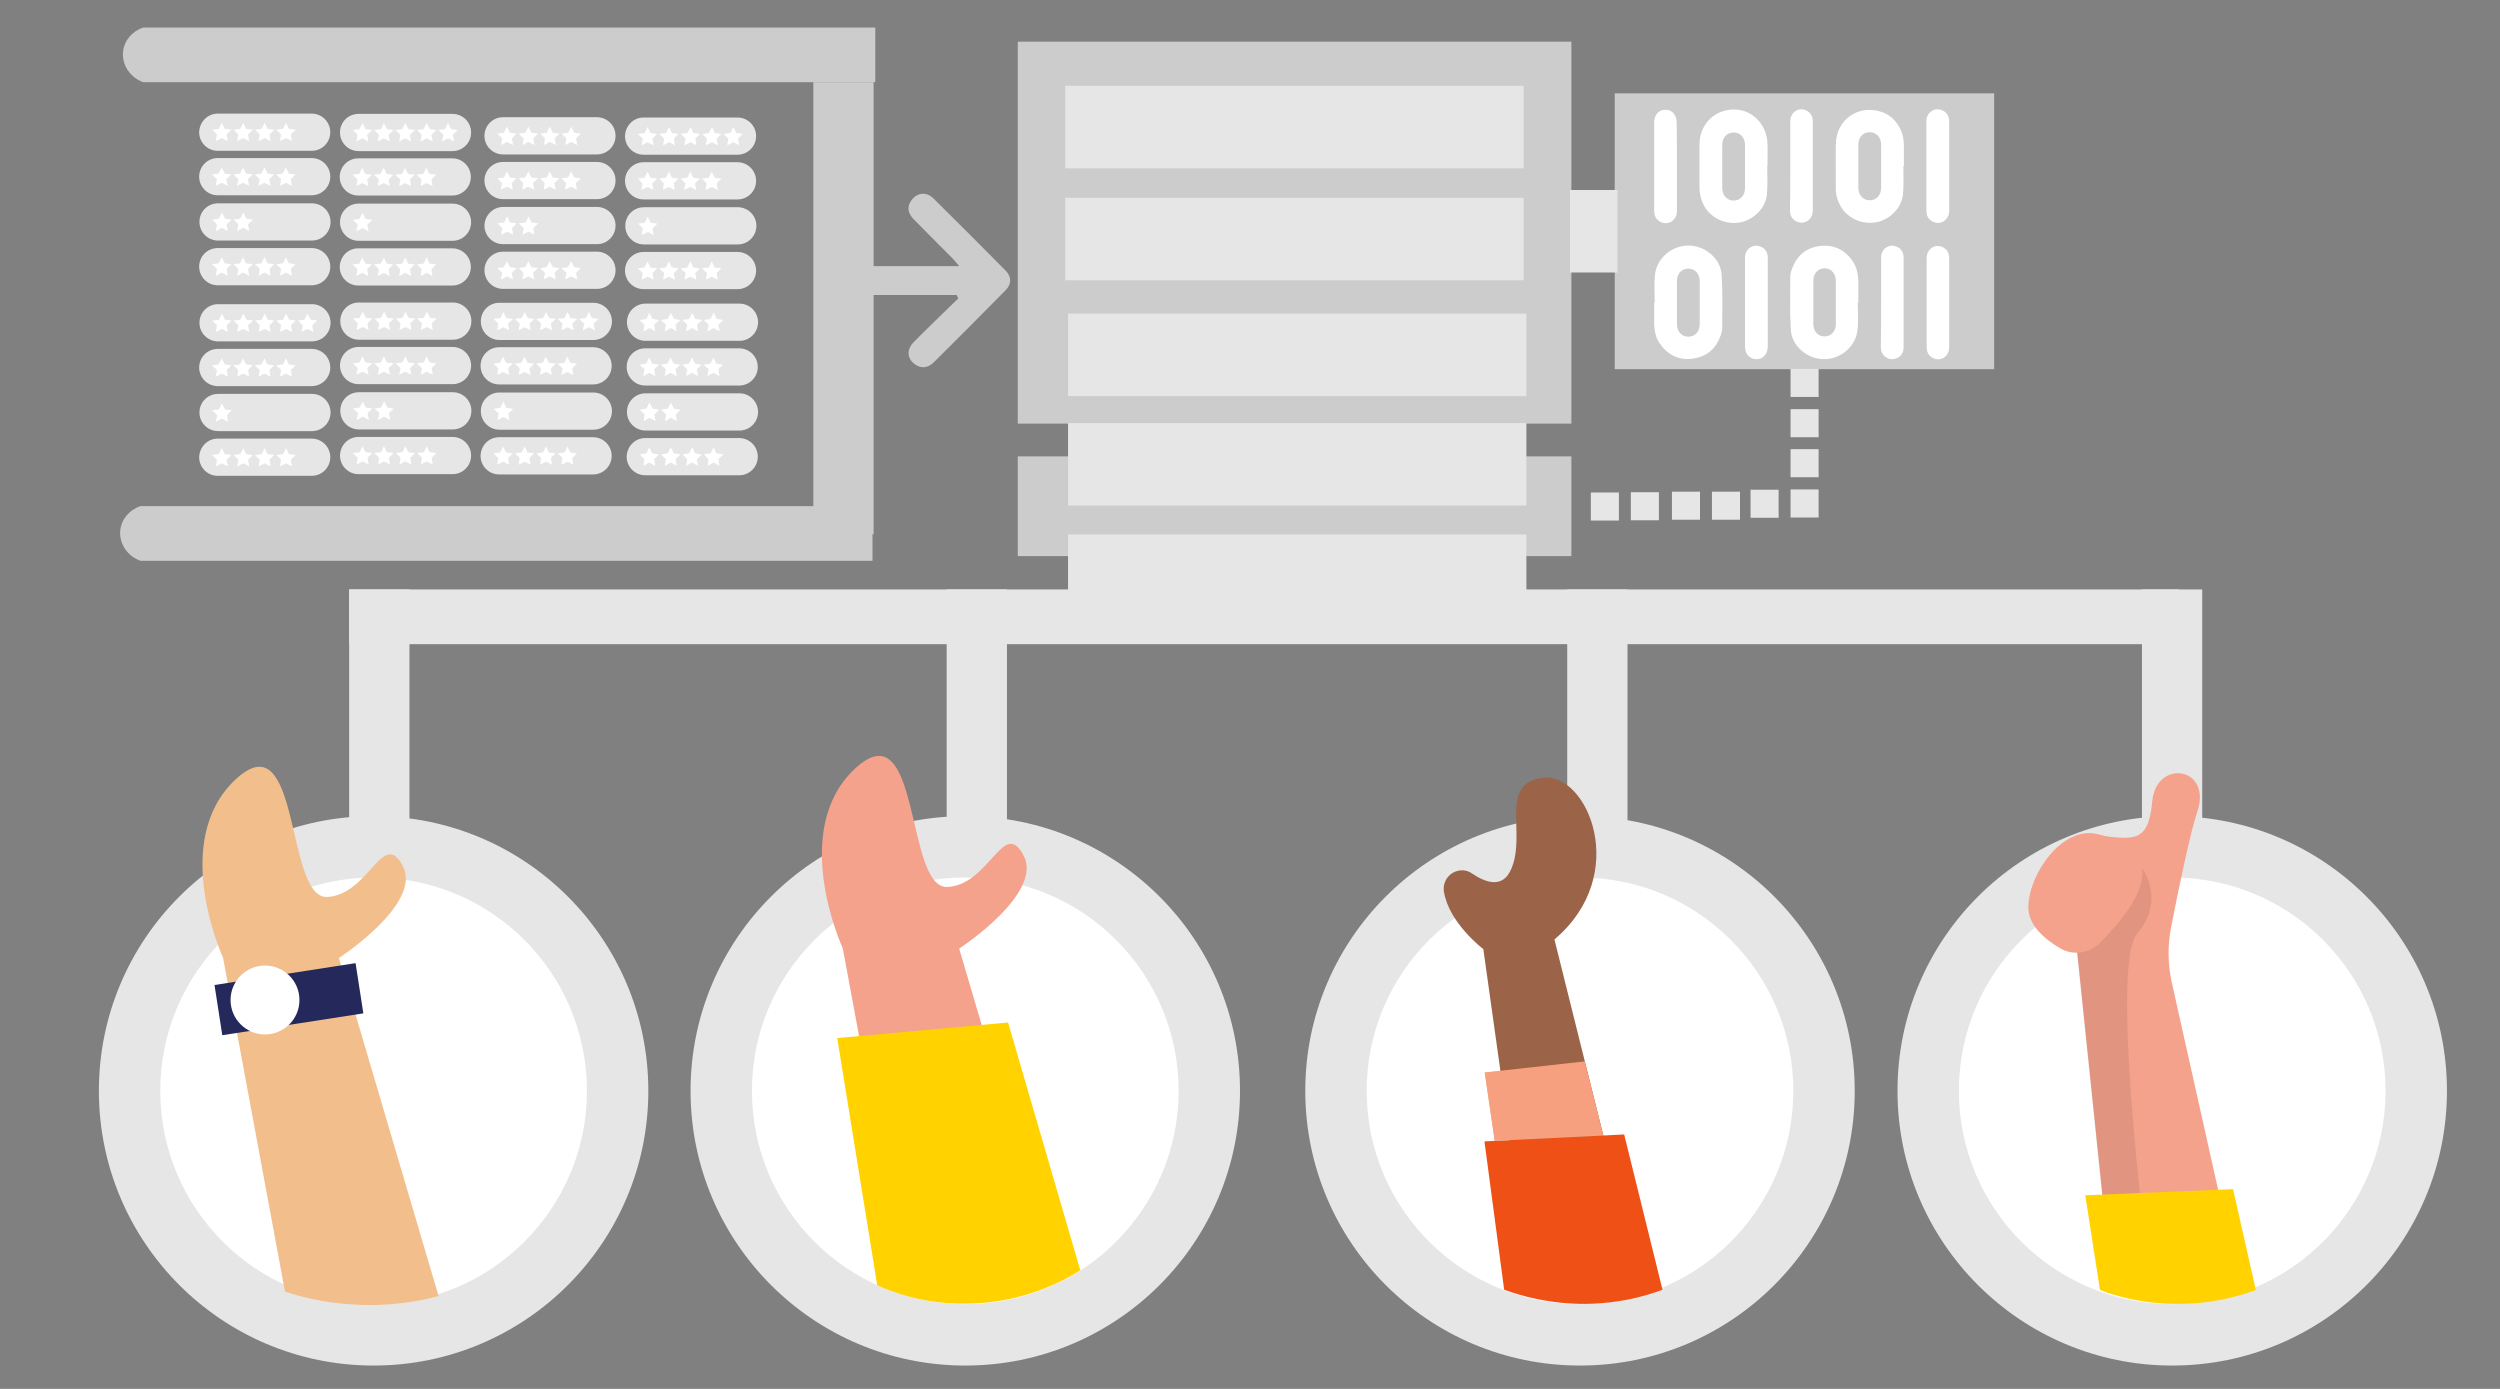 <?xml version="1.0" encoding="utf-8"?>
<!-- Generator: Adobe Illustrator 24.0.2, SVG Export Plug-In . SVG Version: 6.00 Build 0)  -->
<svg version="1.1" id="e7d24159-a105-4c62-98a5-787fb4a09ca9"
	 xmlns="http://www.w3.org/2000/svg" xmlns:xlink="http://www.w3.org/1999/xlink" x="0px" y="0px" viewBox="0 0 900 500"
	 style="enable-background:new 0 0 900 500;" xml:space="preserve">
<rect x="0" y="0" width="900" height="500" fill="#808080" stroke="none"/>
<style type="text/css">
	.st0{fill:#E6E6E6;}
	.st1{fill:#FFFFFF;}
	.st2{fill:#F2BF8C;}
	.st3{fill:#24285B;}
	.st4{fill:#F4A28C;}
	.st5{fill:#FFD200;}
	.st6{fill:#9B6448;}
	.st7{fill:#EF5015;}
	.st8{opacity:0.46;fill:#FFFFFF;enable-background:new    ;}
	.st9{opacity:8.000000e-02;enable-background:new    ;}
	.st10{fill:#CCCCCC;}
</style>
<title>personal_info</title>
<rect x="342.2" y="913" class="st0" width="841.4" height="34.9"/>
<circle class="st0" cx="134.5" cy="392.7" r="98.9"/>
<circle class="st1" cx="134.5" cy="392.7" r="76.8"/>
<path class="st2" d="M102.6,465L80.3,344.8c0,0-19.3-41.8,4.4-64.1s17.9,42.7,33,42.2c15.1-0.6,20.1-24.8,27.3-11.2
	s-23,33.2-23,33.2l35.9,121.7c-7.4,1.9-18.1,3.9-31.1,3C116.9,469,108.7,467,102.6,465z"/>
<rect x="78.2" y="350.7" transform="matrix(0.988 -0.153 0.153 0.988 -53.696 20.069)" class="st3" width="51.4" height="18.3"/>
<circle class="st1" cx="95.4" cy="360" r="12.4"/>
<path class="st2" d="M19.1,305.2"/>
<circle class="st0" cx="347.5" cy="392.7" r="98.9"/>
<circle class="st1" cx="347.5" cy="392.7" r="76.8"/>
<path class="st4" d="M325.9,462.7l-22.5-121.3c0,0-19.5-42.2,4.3-64.6c23.9-22.4,18.1,43.1,33.3,42.5c15.2-0.6,20.3-25.1,27.5-11.3
	c7.2,13.7-23.2,33.5-23.2,33.5c11.5,39,23,78,34.5,116.9C361.9,459.9,343.9,461.3,325.9,462.7z"/>
<path class="st5" d="M315.8,462.7l-14.4-89l61.5-5.6c8.7,29.7,17.3,59.5,26,89.2c-6.3,4-21.1,12-41.3,12
	C333.3,469.5,322.2,465.6,315.8,462.7z"/>
<path class="st5" d="M434.5,481.4"/>
<circle class="st0" cx="568.8" cy="392.7" r="98.9"/>
<circle class="st1" cx="568.8" cy="392.7" r="76.8"/>
<circle class="st0" cx="782" cy="392.7" r="98.9"/>
<circle class="st1" cx="782" cy="392.7" r="76.8"/>
<rect x="125.7" y="212.2" class="st0" width="658.7" height="19.7"/>
<rect x="125.7" y="212.2" class="st0" width="21.7" height="83.2"/>
<rect x="340.8" y="212.2" class="st0" width="21.7" height="83.2"/>
<rect x="564.2" y="212.2" class="st0" width="21.7" height="83.2"/>
<path class="st6" d="M551.2,464.3L534,341.7c0,0-12.5-9.5-14.2-20.8c-0.5-3.6,1.9-6.9,5.5-7.5c1.6-0.3,3.3,0.1,4.7,1.1
	c4.9,3.3,11.1,5.5,14.1-1.8c5.5-13-4.7-30.6,11.3-32.7s31.9,34.8,4.2,58.2l31.4,126L551.2,464.3L551.2,464.3z"/>
<path class="st7" d="M541.5,464.3l-7.1-53.4l50.3-2.5l13.8,55.9c-6.1,2.3-15.7,5-27.7,5.1C558,469.5,547.8,466.6,541.5,464.3z"/>
<polygon class="st7" points="538.1,410.7 534.5,386.1 570.5,382.1 577.2,408.8 "/>
<polygon class="st8" points="538.1,410.7 534.5,386.1 570.5,382.1 577.2,408.8 "/>
<rect x="771.1" y="212.2" class="st0" width="21.7" height="83.2"/>
<path class="st4" d="M760.4,464.4l-12.6-121.5c0,0-15.6-6.1-15.2-17.4s9.6-26.1,22.2-24.8c12.6,1.3,18.6,3.5,20-12.1
	c1.3-15.6,22-12.7,16.1,4c-2.2,6.3-6.8,28.2-9.3,41.2c-1.3,6.5-1.2,13.2,0.2,19.7l24.8,110.9L760.4,464.4L760.4,464.4z"/>
<path class="st9" d="M771,312.3c0,0,8.9,11.4-1.6,23.8s5.1,128.4,5.1,128.4h-14.2L747.7,343L771,312.3z"/>
<path class="st4" d="M755.9,339.5c-3.9,3.8-9.8,4.6-14.4,1.8c-5.4-3.2-11.5-8.3-11.3-15c0.4-12.2,12.3-28.8,24.6-26.1
	c12.3,2.8,19.6,8.7,15.2,20.2C767.4,327.1,760.8,334.5,755.9,339.5z"/>
<path class="st5" d="M756,464.4l-5.3-34.1l53.2-2.2l8.2,36.3c-6.3,2.3-16.5,5.2-29.4,5C771.2,469.3,762,466.7,756,464.4z"/>
<rect x="366.4" y="164.3" class="st10" width="199.3" height="35.9"/>
<rect x="366.4" y="15" class="st10" width="199.3" height="137.5"/>
<rect x="383.5" y="30.9" class="st0" width="165" height="29.7"/>
<rect x="383.5" y="71.2" class="st0" width="165" height="29.7"/>
<rect x="384.5" y="112.9" class="st0" width="165" height="29.7"/>
<rect x="384.5" y="152.3" class="st0" width="165" height="29.7"/>
<rect x="581.3" y="33.6" class="st10" width="136.6" height="99.3"/>
<rect x="565.2" y="68.4" class="st0" width="17.1" height="29.7"/>
<rect x="644.6" y="132.8" class="st0" width="10.1" height="10.1"/>
<rect x="644.6" y="147.3" class="st0" width="10.1" height="10.1"/>
<rect x="644.6" y="161.7" class="st0" width="10.1" height="10.1"/>
<rect x="644.6" y="176.2" class="st0" width="10.1" height="10.1"/>
<rect x="630.2" y="176.3" class="st0" width="10.1" height="10.1"/>
<rect x="616.3" y="177" class="st0" width="10.1" height="10.1"/>
<rect x="601.9" y="177" class="st0" width="10.1" height="10.1"/>
<rect x="587.1" y="177.2" class="st0" width="10.1" height="10.1"/>
<rect x="572.7" y="177.3" class="st0" width="10.1" height="10.1"/>
<g id="q670oE.tif">
	<g>
		<path class="st1" d="M636.2,59.7c0,3.4,0.2,6.7-0.1,10.1c-0.4,4.9-4.5,9.2-9.4,10.2c-5.1,1.1-10.6-1.3-13.1-5.7
			c-1.2-2.1-1.7-4.3-1.8-6.6c0-5.2,0-10.4,0-15.7c0.1-6.7,4.5-11.7,10.9-12.5c7.2-0.9,13.4,4.7,13.6,12.3c0.1,2.6,0,5.3,0,7.9
			C636.3,59.7,636.2,59.7,636.2,59.7z M628.2,60L628.2,60c0-1.3,0-2.6,0-3.9c0-1.3,0-2.6,0-3.9c0-2.7-1.7-4.5-4.1-4.5
			c-2.4,0-4.1,1.8-4.1,4.5c0,5.2,0,10.3,0,15.5c0,2.6,1.7,4.5,4.1,4.5c2.4,0,4.1-1.8,4.1-4.5C628.2,65.1,628.2,62.5,628.2,60z"/>
		<path class="st1" d="M685.2,59.8c0,3.3,0.2,6.6-0.1,9.9c-0.4,5-4.6,9.3-9.5,10.3c-5.2,1-10.5-1.4-13-5.8c-1.1-1.9-1.7-4-1.7-6.2
			c0-5.4-0.1-10.8,0-16.2c0.2-8.8,8.1-14.3,16.5-11.5c4.7,1.6,7.9,6.3,8,11.7c0,2.6,0,5.3,0,7.9C685.3,59.8,685.2,59.8,685.2,59.8z
			 M669,59.9L669,59.9c0,1.3,0,2.5,0,3.8s0,2.6,0,3.9c0,2.6,1.7,4.5,4.1,4.5c2.4,0,4.1-1.8,4.1-4.5c0-5.2,0-10.3,0-15.5
			c0-2.7-1.7-4.5-4.1-4.5s-4.1,1.8-4.1,4.5C669,54.7,669,57.3,669,59.9z"/>
		<path class="st1" d="M595.7,108.8c0-3.3-0.3-6.6,0.1-9.9c0.6-5.9,6-10.5,12-10.5s11.6,4.6,12,10.5c0.4,6.4,0.2,12.8,0.2,19.2
			c0,1-0.3,2.1-0.7,3c-1.8,4.9-5.4,7.6-10.6,8.1c-4.8,0.4-8.6-1.7-11.3-5.7c-1.4-2.1-1.8-4.4-1.9-6.9c0-2.6,0-5.2,0-7.8
			C595.6,108.8,595.6,108.8,595.7,108.8z M603.7,108.9c0,2.6,0,5.2,0,7.8c0,2.7,1.7,4.5,4.1,4.5c2.4,0,4.1-1.8,4.1-4.5
			c0-5.2,0-10.3,0-15.5c0-2.6-1.7-4.5-4.1-4.5c-2.4,0-4.1,1.8-4.1,4.5C603.7,103.7,603.7,106.3,603.7,108.9z"/>
		<path class="st1" d="M668.8,109c0,3.3,0.3,6.5-0.1,9.8c-0.6,5.9-6,10.5-12,10.5s-11.6-4.6-12-10.5c-0.4-6.4-0.2-12.8-0.2-19.2
			c0-1,0.3-2.1,0.7-3c1.8-4.9,5.4-7.7,10.6-8.1c4.8-0.4,8.6,1.7,11.3,5.7c1.3,2.1,1.8,4.4,1.9,6.9c0,2.6,0,5.3,0,7.9
			C669,109,668.9,109,668.8,109z M660.9,108.9c0-2.6,0-5.3,0-7.9c0-2.5-1.7-4.4-4-4.4c-2.4,0-4.1,1.8-4.1,4.4c0,5.2,0,10.4,0,15.7
			c0,2.6,1.7,4.4,4,4.4c2.4,0,4.1-1.8,4.1-4.4S660.9,111.5,660.9,108.9z"/>
		<path class="st1" d="M603.7,59.9c0,5.4,0,10.7,0,16.1c0,3.2-2.9,5.2-5.7,4c-1.8-0.8-2.5-2.3-2.5-4.2c0-7.4,0-14.7,0-22.1
			c0-3.2,0-6.4,0-9.5c0-2.9,1.6-4.7,4.1-4.7c2.4,0,4,1.9,4,4.7C603.7,49.4,603.7,54.6,603.7,59.9z"/>
		<path class="st1" d="M644.5,59.7c0-5.4,0-10.7,0-16.1c0-3.1,2.9-5.1,5.6-3.9c1.8,0.8,2.5,2.2,2.5,4.1c0,5.6,0,11.2,0,16.7
			c0,5.1,0,10.3,0,15.4c0,3.1-2.9,5.1-5.7,3.9c-1.8-0.8-2.5-2.2-2.5-4.2C644.5,70.4,644.5,65.1,644.5,59.7z"/>
		<path class="st1" d="M701.7,60c0,5.3,0,10.6,0,15.9c0,3.2-2.9,5.2-5.7,4c-1.8-0.8-2.5-2.2-2.5-4.2c0-5.8,0-11.6,0-17.4
			c0-4.9,0-9.8,0-14.7c0-3.1,2.9-5.1,5.7-3.9c1.8,0.8,2.5,2.2,2.5,4.1C701.7,49.3,701.7,54.6,701.7,60z"/>
		<path class="st1" d="M628.2,108.7c0-5.3,0-10.6,0-15.9c0-3.2,2.9-5.2,5.7-4c1.8,0.8,2.5,2.2,2.5,4.2c0,5.6,0,11.3,0,16.9
			c0,4.9,0,9.9,0,14.8c0,2.8-1.7,4.6-4.1,4.6c-2.4,0-4.1-1.8-4.1-4.6C628.2,119.4,628.2,114,628.2,108.7z"/>
		<path class="st1" d="M677.2,108.8c0-5.4,0-10.7,0-16.1c0-3.1,2.9-5.1,5.6-3.9c1.7,0.7,2.5,2.1,2.5,4c0,5,0,10,0,15
			c0,5.8,0,11.5,0,17.3c0,1.9-0.9,3.2-2.6,3.9c-1.6,0.6-3,0.3-4.3-0.8c-1-0.9-1.3-2.1-1.3-3.5C677.2,119.4,677.2,114.1,677.2,108.8z
			"/>
		<path class="st1" d="M701.7,109c0,5.4,0,10.7,0,16.1c0,3.1-2.9,5.1-5.6,3.9c-1.8-0.8-2.5-2.2-2.5-4.1c0-4.9,0-9.7,0-14.6
			c0-5.8,0-11.6,0-17.4c0-3.2,2.9-5.2,5.6-4c1.8,0.8,2.5,2.2,2.5,4.1C701.7,98.3,701.7,103.6,701.7,109z"/>
	</g>
</g>
<path class="st0" d="M129.1,41h33.8c3.7,0,6.7,3,6.7,6.7l0,0c0,3.7-3,6.7-6.7,6.7h-33.8c-3.7,0-6.7-3-6.7-6.7l0,0
	C122.4,43.9,125.4,41,129.1,41z"/>
<polygon class="st1" points="130.5,44.3 131.6,46.5 134,46.8 132.2,48.5 132.6,50.9 130.5,49.8 128.3,50.9 128.7,48.5 127,46.8 
	129.4,46.5 "/>
<polygon class="st1" points="138.2,44.3 139.3,46.5 141.7,46.8 139.9,48.5 140.3,50.9 138.2,49.8 136,50.9 136.4,48.5 134.7,46.8 
	137.1,46.5 "/>
<polygon class="st1" points="145.9,44.3 147,46.5 149.4,46.8 147.6,48.5 148,50.9 145.9,49.8 143.7,50.9 144.1,48.5 142.4,46.8 
	144.8,46.5 "/>
<polygon class="st1" points="153.6,44.3 154.7,46.5 157.1,46.8 155.3,48.5 155.8,50.9 153.6,49.8 151.4,50.9 151.8,48.5 150.1,46.8 
	152.5,46.5 "/>
<polygon class="st1" points="161.3,44.3 162.4,46.5 164.8,46.8 163,48.5 163.5,50.9 161.3,49.8 159.1,50.9 159.6,48.5 157.8,46.8 
	160.2,46.5 "/>
<path class="st0" d="M129,57h33.8c3.7,0,6.7,3,6.7,6.7l0,0c0,3.7-3,6.7-6.7,6.7H129c-3.7,0-6.7-3-6.7-6.7l0,0
	C122.3,60,125.3,57,129,57z"/>
<polygon class="st1" points="130.4,60.4 131.5,62.6 133.9,62.9 132.2,64.6 132.6,67 130.4,65.9 128.3,67 128.7,64.6 126.9,62.9 
	129.3,62.6 "/>
<polygon class="st1" points="138.1,60.4 139.2,62.6 141.6,62.9 139.9,64.6 140.3,67 138.1,65.9 136,67 136.4,64.6 134.6,62.9 
	137,62.6 "/>
<polygon class="st1" points="145.8,60.4 146.9,62.6 149.3,62.9 147.6,64.6 148,67 145.8,65.9 143.7,67 144.1,64.6 142.3,62.9 
	144.7,62.6 "/>
<polygon class="st1" points="153.5,60.4 154.6,62.6 157,62.9 155.3,64.6 155.7,67 153.5,65.9 151.4,67 151.8,64.6 150,62.9 
	152.4,62.6 "/>
<path class="st0" d="M129.1,73.3h33.8c3.7,0,6.7,3,6.7,6.7l0,0c0,3.7-3,6.7-6.7,6.7h-33.8c-3.7,0-6.7-3-6.7-6.7l0,0
	C122.4,76.2,125.4,73.3,129.1,73.3z"/>
<polygon class="st1" points="130.5,76.6 131.6,78.8 134,79.2 132.2,80.8 132.7,83.3 130.5,82.1 128.3,83.3 128.8,80.8 127,79.2 
	129.4,78.8 "/>
<path class="st0" d="M129,89.4h33.8c3.7,0,6.7,3,6.7,6.7l0,0c0,3.7-3,6.7-6.7,6.7H129c-3.7,0-6.7-3-6.7-6.7l0,0
	C122.4,92.3,125.3,89.4,129,89.4z"/>
<polygon class="st1" points="130.4,92.7 131.5,94.9 133.9,95.2 132.2,96.9 132.6,99.4 130.4,98.2 128.3,99.4 128.7,96.9 126.9,95.2 
	129.4,94.9 "/>
<polygon class="st1" points="138.2,92.7 139.2,94.9 141.6,95.2 139.9,96.9 140.3,99.4 138.2,98.2 136,99.4 136.4,96.9 134.6,95.2 
	137.1,94.9 "/>
<polygon class="st1" points="145.9,92.7 146.9,94.9 149.3,95.2 147.6,96.9 148,99.4 145.9,98.2 143.7,99.4 144.1,96.9 142.4,95.2 
	144.8,94.9 "/>
<polygon class="st1" points="153.6,92.7 154.6,94.9 157,95.2 155.3,96.9 155.7,99.4 153.6,98.2 151.4,99.4 151.8,96.9 150.1,95.2 
	152.5,94.9 "/>
<path class="st0" d="M78.4,40.9h33.8c3.7,0,6.7,3,6.7,6.7l0,0c0,3.7-3,6.7-6.7,6.7H78.4c-3.7,0-6.7-3-6.7-6.7l0,0
	C71.8,43.8,74.8,40.9,78.4,40.9z"/>
<polygon class="st1" points="79.8,44.2 80.9,46.4 83.3,46.7 81.6,48.4 82,50.8 79.8,49.7 77.7,50.8 78.1,48.4 76.4,46.7 78.8,46.4 
	"/>
<polygon class="st1" points="87.6,44.2 88.6,46.4 91.1,46.7 89.3,48.4 89.7,50.8 87.6,49.7 85.4,50.8 85.8,48.4 84.1,46.7 
	86.5,46.4 "/>
<polygon class="st1" points="95.3,44.2 96.3,46.4 98.8,46.7 97,48.4 97.4,50.8 95.3,49.7 93.1,50.8 93.5,48.4 91.8,46.7 94.2,46.4 
	"/>
<polygon class="st1" points="103,44.2 104,46.4 106.5,46.7 104.7,48.4 105.1,50.8 103,49.7 100.8,50.8 101.2,48.4 99.5,46.7 
	101.9,46.4 "/>
<path class="st0" d="M78.4,56.9h33.8c3.7,0,6.7,3,6.7,6.7l0,0c0,3.7-3,6.7-6.7,6.7H78.4c-3.7,0-6.7-3-6.7-6.7l0,0
	C71.7,59.9,74.7,56.9,78.4,56.9z"/>
<polygon class="st1" points="79.8,60.3 80.9,62.5 83.3,62.8 81.5,64.5 82,66.9 79.8,65.8 77.6,66.9 78.1,64.5 76.3,62.8 78.7,62.5 
	"/>
<polygon class="st1" points="87.5,60.3 88.6,62.5 91,62.8 89.2,64.5 89.7,66.9 87.5,65.8 85.3,66.9 85.8,64.5 84,62.8 86.4,62.5 "/>
<polygon class="st1" points="95.2,60.3 96.3,62.5 98.7,62.8 96.9,64.5 97.4,66.9 95.2,65.8 93,66.9 93.5,64.5 91.7,62.8 94.1,62.5 
	"/>
<polygon class="st1" points="102.9,60.3 104,62.5 106.4,62.8 104.7,64.5 105.1,66.9 102.9,65.8 100.8,66.9 101.2,64.5 99.4,62.8 
	101.8,62.5 "/>
<path class="st0" d="M78.5,73.2h33.8c3.7,0,6.7,3,6.7,6.7l0,0c0,3.7-3,6.7-6.7,6.7H78.5c-3.7,0-6.7-3-6.7-6.7l0,0
	C71.8,76.1,74.8,73.2,78.5,73.2z"/>
<polygon class="st1" points="79.9,76.5 81,78.7 83.4,79.1 81.6,80.7 82,83.2 79.9,82 77.7,83.2 78.1,80.7 76.4,79.1 78.8,78.7 "/>
<polygon class="st1" points="87.6,76.5 88.7,78.7 91.1,79.1 89.3,80.7 89.7,83.2 87.6,82 85.4,83.2 85.8,80.7 84.1,79.1 86.5,78.7 
	"/>
<path class="st0" d="M78.4,89.3h33.8c3.7,0,6.7,3,6.7,6.7l0,0c0,3.7-3,6.7-6.7,6.7H78.4c-3.7,0-6.7-3-6.7-6.7l0,0
	C71.7,92.2,74.7,89.3,78.4,89.3z"/>
<polygon class="st1" points="79.8,92.6 80.9,94.8 83.3,95.1 81.6,96.8 82,99.3 79.8,98.1 77.7,99.3 78.1,96.8 76.3,95.1 78.7,94.8 
	"/>
<polygon class="st1" points="87.5,92.6 88.6,94.8 91,95.1 89.3,96.8 89.7,99.3 87.5,98.1 85.4,99.3 85.8,96.8 84,95.1 86.4,94.8 "/>
<polygon class="st1" points="95.2,92.6 96.3,94.8 98.7,95.1 97,96.8 97.4,99.3 95.2,98.1 93.1,99.3 93.5,96.8 91.8,95.1 94.1,94.8 
	"/>
<polygon class="st1" points="102.9,92.6 104,94.8 106.4,95.1 104.7,96.8 105.1,99.3 102.9,98.1 100.8,99.3 101.2,96.8 99.5,95.1 
	101.9,94.8 "/>
<rect x="384.5" y="192.4" class="st0" width="165" height="29.7"/>
<rect x="292.8" y="29.6" class="st10" width="21.7" height="162.7"/>
<g id="GAyD1U_1_">
	<g>
		<path class="st10" d="M344.4,106.2c-3.4,0-6.8,0-10.2,0c-10.5,0-21,0-31.5,0c-4.2,0-6.7-2-6.7-5.3c0-3.2,2.5-5.1,6.8-5.1
			c12.7,0,25.4,0,38.2,0c1.2,0,2.4,0,4.3,0c-1.1-1.3-1.7-2.1-2.4-2.8c-4.7-4.7-9.4-9.4-14.1-14.2c-2.2-2.3-2.4-4.8-0.2-7.3
			c1.9-2.2,5-2.4,7.3-0.2c8.8,8.7,17.5,17.4,26.2,26.2c2.1,2.2,2.1,4.8-0.1,7c-8.6,8.7-17.2,17.4-25.9,26c-2.3,2.2-4.9,2.3-7.3,0.2
			c-2.3-2-2.3-5.1,0.1-7.5c5.3-5.4,10.7-10.5,16.1-15.8C344.7,106.9,344.5,106.5,344.4,106.2z"/>
	</g>
</g>
<path class="st10" d="M315.1,29.6H51.6c-4.8-1.7-7.8-6.3-7.3-11c0.4-4,3.3-7.4,7.3-8.7c87.8,0,175.7,0,263.5,0V29.6z"/>
<path class="st0" d="M62.1-20.9"/>
<path class="st10" d="M314.1,201.9H50.6c-4.8-1.7-7.8-6.3-7.3-11c0.4-4,3.3-7.4,7.3-8.7c87.8,0,175.7,0,263.5,0V201.9z"/>
<path class="st0" d="M231.7,42.3h33.8c3.7,0,6.7,3,6.7,6.7l0,0c0,3.7-3,6.7-6.7,6.7h-33.8c-3.7,0-6.7-3-6.7-6.7l0,0
	C225.1,45.3,228,42.3,231.7,42.3z"/>
<polygon class="st1" points="233.1,45.7 234.2,47.9 236.6,48.2 234.9,49.9 235.3,52.3 233.1,51.2 231,52.3 231.4,49.9 229.6,48.2 
	232.1,47.9 "/>
<polygon class="st1" points="240.9,45.7 241.9,47.9 244.3,48.2 242.6,49.9 243,52.3 240.9,51.2 238.7,52.3 239.1,49.9 237.3,48.2 
	239.8,47.9 "/>
<polygon class="st1" points="248.6,45.7 249.6,47.9 252,48.2 250.3,49.9 250.7,52.3 248.6,51.2 246.4,52.3 246.8,49.9 245.1,48.2 
	247.5,47.9 "/>
<polygon class="st1" points="256.3,45.7 257.3,47.9 259.7,48.2 258,49.9 258.4,52.3 256.3,51.2 254.1,52.3 254.5,49.9 252.8,48.2 
	255.2,47.9 "/>
<polygon class="st1" points="264,45.7 265.1,47.9 267.4,48.2 265.7,49.9 266.1,52.3 264,51.2 261.8,52.3 262.2,49.9 260.5,48.2 
	262.9,47.9 "/>
<path class="st0" d="M231.7,58.4h33.8c3.7,0,6.7,3,6.7,6.7l0,0c0,3.7-3,6.7-6.7,6.7h-33.8c-3.7,0-6.7-3-6.7-6.7l0,0
	C225,61.4,228,58.4,231.7,58.4z"/>
<polygon class="st1" points="233.1,61.8 234.2,64 236.6,64.3 234.8,66 235.2,68.4 233.1,67.3 230.9,68.4 231.3,66 229.6,64.3 
	232,64 "/>
<polygon class="st1" points="240.8,61.8 241.9,64 244.3,64.3 242.5,66 242.9,68.4 240.8,67.3 238.6,68.4 239,66 237.3,64.3 
	239.7,64 "/>
<polygon class="st1" points="248.5,61.8 249.6,64 252,64.3 250.2,66 250.6,68.4 248.5,67.3 246.3,68.4 246.7,66 245,64.3 247.4,64 
	"/>
<polygon class="st1" points="256.2,61.8 257.3,64 259.7,64.3 258,66 258.4,68.4 256.2,67.3 254,68.4 254.4,66 252.7,64.3 255.1,64 
	"/>
<path class="st0" d="M231.8,74.6h33.8c3.7,0,6.7,3,6.7,6.7l0,0c0,3.7-3,6.7-6.7,6.7h-33.8c-3.7,0-6.7-3-6.7-6.7l0,0
	C225.1,77.6,228.1,74.6,231.8,74.6z"/>
<polygon class="st1" points="233.2,78 234.3,80.2 236.7,80.5 234.9,82.2 235.3,84.6 233.2,83.5 231,84.6 231.4,82.2 229.7,80.5 
	232.1,80.2 "/>
<path class="st0" d="M231.7,90.7h33.8c3.7,0,6.7,3,6.7,6.7l0,0c0,3.7-3,6.7-6.7,6.7h-33.8c-3.7,0-6.7-3-6.7-6.7l0,0
	C225,93.7,228,90.7,231.7,90.7z"/>
<polygon class="st1" points="233.1,94.1 234.2,96.3 236.6,96.6 234.9,98.3 235.3,100.7 233.1,99.6 231,100.7 231.4,98.3 229.6,96.6 
	232,96.3 "/>
<polygon class="st1" points="240.8,94.1 241.9,96.3 244.3,96.6 242.6,98.3 243,100.7 240.8,99.6 238.7,100.7 239.1,98.3 237.3,96.6 
	239.7,96.3 "/>
<polygon class="st1" points="248.5,94.1 249.6,96.3 252,96.6 250.3,98.3 250.7,100.7 248.5,99.6 246.4,100.7 246.8,98.3 245,96.6 
	247.4,96.3 "/>
<polygon class="st1" points="256.2,94.1 257.3,96.3 259.7,96.6 258,98.3 258.4,100.7 256.2,99.6 254.1,100.7 254.5,98.3 252.7,96.6 
	255.2,96.3 "/>
<path class="st0" d="M181.1,42.2h33.8c3.7,0,6.7,3,6.7,6.7l0,0c0,3.7-3,6.7-6.7,6.7h-33.8c-3.7,0-6.7-3-6.7-6.7l0,0
	C174.4,45.2,177.4,42.2,181.1,42.2z"/>
<polygon class="st1" points="182.5,45.6 183.6,47.8 186,48.1 184.3,49.8 184.7,52.2 182.5,51.1 180.4,52.2 180.8,49.8 179,48.1 
	181.4,47.8 "/>
<polygon class="st1" points="190.2,45.6 191.3,47.8 193.7,48.1 192,49.8 192.4,52.2 190.2,51.1 188.1,52.2 188.5,49.8 186.7,48.1 
	189.1,47.8 "/>
<polygon class="st1" points="197.9,45.6 199,47.8 201.4,48.1 199.7,49.8 200.1,52.2 197.9,51.1 195.8,52.2 196.2,49.8 194.5,48.1 
	196.8,47.8 "/>
<polygon class="st1" points="205.6,45.6 206.7,47.8 209.1,48.1 207.4,49.8 207.8,52.2 205.6,51.1 203.5,52.2 203.9,49.8 202.2,48.1 
	204.6,47.8 "/>
<path class="st0" d="M181.1,58.3h33.8c3.7,0,6.7,3,6.7,6.7l0,0c0,3.7-3,6.7-6.7,6.7h-33.8c-3.7,0-6.7-3-6.7-6.7l0,0
	C174.4,61.3,177.4,58.3,181.1,58.3z"/>
<polygon class="st1" points="182.5,61.7 183.6,63.9 185.9,64.2 184.2,65.9 184.6,68.3 182.5,67.2 180.3,68.3 180.7,65.9 179,64.2 
	181.4,63.9 "/>
<polygon class="st1" points="190.2,61.7 191.3,63.9 193.7,64.2 191.9,65.9 192.3,68.3 190.2,67.2 188,68.3 188.4,65.9 186.7,64.2 
	189.1,63.9 "/>
<polygon class="st1" points="197.9,61.7 199,63.9 201.4,64.2 199.6,65.9 200,68.3 197.9,67.2 195.7,68.3 196.1,65.9 194.4,64.2 
	196.8,63.9 "/>
<polygon class="st1" points="205.6,61.7 206.7,63.9 209.1,64.2 207.3,65.9 207.7,68.3 205.6,67.2 203.4,68.3 203.8,65.9 202.1,64.2 
	204.5,63.9 "/>
<path class="st0" d="M181.1,74.5h33.8c3.7,0,6.7,3,6.7,6.7l0,0c0,3.7-3,6.7-6.7,6.7h-33.8c-3.7,0-6.7-3-6.7-6.7l0,0
	C174.5,77.5,177.5,74.5,181.1,74.5z"/>
<polygon class="st1" points="182.6,77.9 183.6,80.1 186,80.4 184.3,82.1 184.7,84.5 182.6,83.4 180.4,84.5 180.8,82.1 179.1,80.4 
	181.5,80.1 "/>
<polygon class="st1" points="190.3,77.9 191.3,80.1 193.8,80.4 192,82.1 192.4,84.5 190.3,83.4 188.1,84.5 188.5,82.1 186.8,80.4 
	189.2,80.1 "/>
<path class="st0" d="M181.1,90.6h33.8c3.7,0,6.7,3,6.7,6.7l0,0c0,3.7-3,6.7-6.7,6.7h-33.8c-3.7,0-6.7-3-6.7-6.7l0,0
	C174.4,93.6,177.4,90.6,181.1,90.6z"/>
<polygon class="st1" points="182.5,94 183.6,96.2 186,96.5 184.2,98.2 184.7,100.6 182.5,99.5 180.3,100.6 180.8,98.2 179,96.5 
	181.4,96.2 "/>
<polygon class="st1" points="190.2,94 191.3,96.2 193.7,96.5 191.9,98.2 192.4,100.6 190.2,99.5 188,100.6 188.5,98.2 186.7,96.5 
	189.1,96.2 "/>
<polygon class="st1" points="197.9,94 199,96.2 201.4,96.5 199.6,98.2 200.1,100.6 197.9,99.5 195.7,100.6 196.2,98.2 194.4,96.5 
	196.8,96.2 "/>
<polygon class="st1" points="205.6,94 206.7,96.2 209.1,96.5 207.4,98.2 207.8,100.6 205.6,99.5 203.5,100.6 203.9,98.2 202.1,96.5 
	204.5,96.2 "/>
<path class="st0" d="M179.8,109h33.8c3.7,0,6.7,3,6.7,6.7l0,0c0,3.7-3,6.7-6.7,6.7h-33.8c-3.7,0-6.7-3-6.7-6.7l0,0
	C173.1,111.9,176.1,109,179.8,109z"/>
<polygon class="st1" points="181.2,112.3 182.3,114.5 184.7,114.8 182.9,116.5 183.3,118.9 181.2,117.8 179,118.9 179.4,116.5 
	177.7,114.8 180.1,114.5 "/>
<polygon class="st1" points="188.9,112.3 190,114.5 192.4,114.8 190.6,116.5 191,118.9 188.9,117.8 186.7,118.9 187.1,116.5 
	185.4,114.8 187.8,114.5 "/>
<polygon class="st1" points="196.6,112.3 197.7,114.5 200.1,114.8 198.3,116.5 198.7,118.9 196.6,117.8 194.4,118.9 194.8,116.5 
	193.1,114.8 195.5,114.5 "/>
<polygon class="st1" points="204.3,112.3 205.4,114.5 207.8,114.8 206,116.5 206.5,118.9 204.3,117.8 202.1,118.9 202.5,116.5 
	200.8,114.8 203.2,114.5 "/>
<polygon class="st1" points="212,112.3 213.1,114.5 215.5,114.8 213.7,116.5 214.2,118.9 212,117.8 209.8,118.9 210.3,116.5 
	208.5,114.8 210.9,114.5 "/>
<path class="st0" d="M179.7,125h33.8c3.7,0,6.7,3,6.7,6.7l0,0c0,3.7-3,6.7-6.7,6.7h-33.8c-3.7,0-6.7-3-6.7-6.7l0,0
	C173,128,176,125,179.7,125z"/>
<polygon class="st1" points="181.1,128.4 182.2,130.6 184.6,130.9 182.9,132.6 183.3,135 181.1,133.9 179,135 179.4,132.6 
	177.6,130.9 180,130.6 "/>
<polygon class="st1" points="188.8,128.4 189.9,130.6 192.3,130.9 190.6,132.6 191,135 188.8,133.9 186.7,135 187.1,132.6 
	185.3,130.9 187.7,130.6 "/>
<polygon class="st1" points="196.5,128.4 197.6,130.6 200,130.9 198.3,132.6 198.7,135 196.5,133.9 194.4,135 194.8,132.6 
	193,130.9 195.4,130.6 "/>
<polygon class="st1" points="204.2,128.4 205.3,130.6 207.7,130.9 206,132.6 206.4,135 204.2,133.9 202.1,135 202.5,132.6 
	200.7,130.9 203.2,130.6 "/>
<path class="st0" d="M179.8,141.3h33.8c3.7,0,6.7,3,6.7,6.7l0,0c0,3.7-3,6.7-6.7,6.7h-33.8c-3.7,0-6.7-3-6.7-6.7l0,0
	C173.1,144.2,176.1,141.3,179.8,141.3z"/>
<polygon class="st1" points="181.2,144.6 182.3,146.8 184.7,147.2 183,148.8 183.4,151.3 181.2,150.1 179.1,151.3 179.5,148.8 
	177.7,147.2 180.1,146.8 "/>
<path class="st0" d="M179.7,157.4h33.8c3.7,0,6.7,3,6.7,6.7l0,0c0,3.7-3,6.7-6.7,6.7h-33.8c-3.7,0-6.7-3-6.7-6.7l0,0
	C173.1,160.3,176,157.4,179.7,157.4z"/>
<polygon class="st1" points="181.1,160.7 182.2,162.9 184.6,163.2 182.9,164.9 183.3,167.3 181.1,166.2 179,167.3 179.4,164.9 
	177.6,163.2 180.1,162.9 "/>
<polygon class="st1" points="188.9,160.7 189.9,162.9 192.3,163.2 190.6,164.9 191,167.3 188.9,166.2 186.7,167.3 187.1,164.9 
	185.4,163.2 187.8,162.9 "/>
<polygon class="st1" points="196.6,160.7 197.6,162.9 200,163.2 198.3,164.9 198.7,167.3 196.6,166.2 194.4,167.3 194.8,164.9 
	193.1,163.2 195.5,162.9 "/>
<polygon class="st1" points="204.3,160.7 205.3,162.9 207.7,163.2 206,164.9 206.4,167.3 204.3,166.2 202.1,167.3 202.5,164.9 
	200.8,163.2 203.2,162.9 "/>
<path class="st0" d="M129.2,108.9H163c3.7,0,6.7,3,6.7,6.7l0,0c0,3.7-3,6.7-6.7,6.7h-33.8c-3.7,0-6.7-3-6.7-6.7l0,0
	C122.5,111.8,125.5,108.9,129.2,108.9z"/>
<polygon class="st1" points="130.6,112.2 131.7,114.4 134,114.7 132.3,116.4 132.7,118.8 130.6,117.7 128.4,118.8 128.8,116.4 
	127.1,114.7 129.5,114.4 "/>
<polygon class="st1" points="138.3,112.2 139.4,114.4 141.8,114.7 140,116.4 140.4,118.8 138.3,117.7 136.1,118.8 136.5,116.4 
	134.8,114.7 137.2,114.4 "/>
<polygon class="st1" points="146,112.2 147.1,114.4 149.5,114.7 147.7,116.4 148.1,118.8 146,117.7 143.8,118.8 144.2,116.4 
	142.5,114.7 144.9,114.4 "/>
<polygon class="st1" points="153.7,112.2 154.8,114.4 157.2,114.7 155.4,116.4 155.8,118.8 153.7,117.7 151.5,118.8 151.9,116.4 
	150.2,114.7 152.6,114.4 "/>
<path class="st0" d="M129.1,124.9h33.8c3.7,0,6.7,3,6.7,6.7l0,0c0,3.7-3,6.7-6.7,6.7h-33.8c-3.7,0-6.7-3-6.7-6.7l0,0
	C122.4,127.9,125.4,124.9,129.1,124.9z"/>
<polygon class="st1" points="130.5,128.3 131.6,130.5 134,130.8 132.2,132.5 132.7,134.9 130.5,133.8 128.3,134.9 128.8,132.5 
	127,130.8 129.4,130.5 "/>
<polygon class="st1" points="138.2,128.3 139.3,130.5 141.7,130.8 139.9,132.5 140.4,134.9 138.2,133.8 136,134.9 136.5,132.5 
	134.7,130.8 137.1,130.5 "/>
<polygon class="st1" points="145.9,128.3 147,130.5 149.4,130.8 147.6,132.5 148.1,134.9 145.9,133.8 143.7,134.9 144.2,132.5 
	142.4,130.8 144.8,130.5 "/>
<polygon class="st1" points="153.6,128.3 154.7,130.5 157.1,130.8 155.4,132.5 155.8,134.9 153.6,133.8 151.5,134.9 151.9,132.5 
	150.1,130.8 152.5,130.5 "/>
<path class="st0" d="M129.2,141.2H163c3.7,0,6.7,3,6.7,6.7l0,0c0,3.7-3,6.7-6.7,6.7h-33.8c-3.7,0-6.7-3-6.7-6.7l0,0
	C122.5,144.1,125.5,141.2,129.2,141.2z"/>
<polygon class="st1" points="130.6,144.5 131.7,146.7 134.1,147.1 132.3,148.7 132.8,151.2 130.6,150 128.4,151.2 128.9,148.7 
	127.1,147.1 129.5,146.7 "/>
<polygon class="st1" points="138.3,144.5 139.4,146.7 141.8,147.1 140,148.7 140.5,151.2 138.3,150 136.1,151.2 136.6,148.7 
	134.8,147.1 137.2,146.7 "/>
<path class="st0" d="M129.1,157.3h33.8c3.7,0,6.7,3,6.7,6.7l0,0c0,3.7-3,6.7-6.7,6.7h-33.8c-3.7,0-6.7-3-6.7-6.7l0,0
	C122.5,160.2,125.4,157.3,129.1,157.3z"/>
<polygon class="st1" points="130.5,160.6 131.6,162.8 134,163.1 132.3,164.8 132.7,167.2 130.5,166.1 128.4,167.2 128.8,164.8 
	127,163.1 129.5,162.8 "/>
<polygon class="st1" points="138.2,160.6 139.3,162.8 141.7,163.1 140,164.8 140.4,167.2 138.2,166.1 136.1,167.2 136.5,164.8 
	134.7,163.1 137.2,162.8 "/>
<polygon class="st1" points="145.9,160.6 147,162.8 149.4,163.1 147.7,164.8 148.1,167.2 145.9,166.1 143.8,167.2 144.2,164.8 
	142.5,163.1 144.9,162.8 "/>
<polygon class="st1" points="153.6,160.6 154.7,162.8 157.1,163.1 155.4,164.8 155.8,167.2 153.6,166.1 151.5,167.2 151.9,164.8 
	150.2,163.1 152.6,162.8 "/>
<path class="st0" d="M78.5,109.5h33.8c3.7,0,6.7,3,6.7,6.7l0,0c0,3.7-3,6.7-6.7,6.7H78.5c-3.7,0-6.7-3-6.7-6.7l0,0
	C71.8,112.5,74.8,109.5,78.5,109.5z"/>
<polygon class="st1" points="79.9,112.9 81,115.1 83.4,115.4 81.6,117.1 82,119.5 79.9,118.4 77.7,119.5 78.1,117.1 76.4,115.4 
	78.8,115.1 "/>
<polygon class="st1" points="87.6,112.9 88.7,115.1 91.1,115.4 89.3,117.1 89.7,119.5 87.6,118.4 85.4,119.5 85.8,117.1 84.1,115.4 
	86.5,115.1 "/>
<polygon class="st1" points="95.3,112.9 96.4,115.1 98.8,115.4 97,117.1 97.4,119.5 95.3,118.4 93.1,119.5 93.5,117.1 91.8,115.4 
	94.2,115.1 "/>
<polygon class="st1" points="103,112.9 104.1,115.1 106.5,115.4 104.7,117.1 105.2,119.5 103,118.4 100.8,119.5 101.2,117.1 
	99.5,115.4 101.9,115.1 "/>
<polygon class="st1" points="110.7,112.9 111.8,115.1 114.2,115.4 112.4,117.1 112.9,119.5 110.7,118.4 108.5,119.5 109,117.1 
	107.2,115.4 109.6,115.1 "/>
<path class="st0" d="M78.4,125.6h33.8c3.7,0,6.7,3,6.7,6.7l0,0c0,3.7-3,6.7-6.7,6.7H78.4c-3.7,0-6.7-3-6.7-6.7l0,0
	C71.7,128.6,74.7,125.6,78.4,125.6z"/>
<polygon class="st1" points="79.8,129 80.9,131.2 83.3,131.5 81.6,133.2 82,135.6 79.8,134.5 77.7,135.6 78.1,133.2 76.3,131.5 
	78.7,131.2 "/>
<polygon class="st1" points="87.5,129 88.6,131.2 91,131.5 89.3,133.2 89.7,135.6 87.5,134.5 85.4,135.6 85.8,133.2 84,131.5 
	86.4,131.2 "/>
<polygon class="st1" points="95.2,129 96.3,131.2 98.7,131.5 97,133.2 97.4,135.6 95.2,134.5 93.1,135.6 93.5,133.2 91.7,131.5 
	94.1,131.2 "/>
<polygon class="st1" points="102.9,129 104,131.2 106.4,131.5 104.7,133.2 105.1,135.6 102.9,134.5 100.8,135.6 101.2,133.2 
	99.4,131.5 101.9,131.2 "/>
<path class="st0" d="M78.5,141.8h33.8c3.7,0,6.7,3,6.7,6.7l0,0c0,3.7-3,6.7-6.7,6.7H78.5c-3.7,0-6.7-3-6.7-6.7l0,0
	C71.8,144.8,74.8,141.8,78.5,141.8z"/>
<polygon class="st1" points="79.9,145.2 81,147.4 83.4,147.7 81.7,149.4 82.1,151.8 79.9,150.7 77.7,151.8 78.2,149.4 76.4,147.7 
	78.8,147.4 "/>
<path class="st0" d="M78.4,157.9h33.8c3.7,0,6.7,3,6.7,6.7l0,0c0,3.7-3,6.7-6.7,6.7H78.4c-3.7,0-6.7-3-6.7-6.7l0,0
	C71.8,160.9,74.7,157.9,78.4,157.9z"/>
<polygon class="st1" points="79.8,161.3 80.9,163.5 83.3,163.8 81.6,165.5 82,167.9 79.8,166.8 77.7,167.9 78.1,165.5 76.3,163.8 
	78.8,163.5 "/>
<polygon class="st1" points="87.6,161.3 88.6,163.5 91,163.8 89.3,165.5 89.7,167.9 87.6,166.8 85.4,167.9 85.8,165.5 84,163.8 
	86.5,163.5 "/>
<polygon class="st1" points="95.3,161.3 96.3,163.5 98.7,163.8 97,165.5 97.4,167.9 95.3,166.8 93.1,167.9 93.5,165.5 91.8,163.8 
	94.2,163.5 "/>
<polygon class="st1" points="103,161.3 104,163.5 106.4,163.8 104.7,165.5 105.1,167.9 103,166.8 100.8,167.9 101.2,165.5 
	99.5,163.8 101.9,163.5 "/>
<path class="st0" d="M232.4,109.3h33.8c3.7,0,6.7,3,6.7,6.7l0,0c0,3.7-3,6.7-6.7,6.7h-33.8c-3.7,0-6.7-3-6.7-6.7l0,0
	C225.7,112.3,228.7,109.3,232.4,109.3z"/>
<polygon class="st1" points="233.8,112.6 234.9,114.8 237.3,115.2 235.5,116.9 235.9,119.3 233.8,118.1 231.6,119.3 232,116.9 
	230.3,115.2 232.7,114.8 "/>
<polygon class="st1" points="241.5,112.6 242.6,114.8 245,115.2 243.2,116.9 243.6,119.3 241.5,118.1 239.3,119.3 239.7,116.9 
	238,115.2 240.4,114.8 "/>
<polygon class="st1" points="249.2,112.6 250.3,114.8 252.7,115.2 250.9,116.9 251.3,119.3 249.2,118.1 247,119.3 247.4,116.9 
	245.7,115.2 248.1,114.8 "/>
<polygon class="st1" points="256.9,112.6 258,114.8 260.4,115.2 258.6,116.9 259.1,119.3 256.9,118.1 254.7,119.3 255.1,116.9 
	253.4,115.2 255.8,114.8 "/>
<path class="st0" d="M232.3,125.4h33.8c3.7,0,6.7,3,6.7,6.7l0,0c0,3.7-3,6.7-6.7,6.7h-33.8c-3.7,0-6.7-3-6.7-6.7l0,0
	C225.6,128.3,228.6,125.4,232.3,125.4z"/>
<polygon class="st1" points="233.7,128.7 234.8,130.9 237.2,131.3 235.5,132.9 235.9,135.4 233.7,134.2 231.6,135.4 232,132.9 
	230.2,131.3 232.6,130.9 "/>
<polygon class="st1" points="241.4,128.7 242.5,130.9 244.9,131.3 243.2,132.9 243.6,135.4 241.4,134.2 239.3,135.4 239.7,132.9 
	237.9,131.3 240.3,130.9 "/>
<polygon class="st1" points="249.1,128.7 250.2,130.9 252.6,131.3 250.9,132.9 251.3,135.4 249.1,134.2 247,135.4 247.4,132.9 
	245.6,131.3 248,130.9 "/>
<polygon class="st1" points="256.8,128.7 257.9,130.9 260.3,131.3 258.6,132.9 259,135.4 256.8,134.2 254.7,135.4 255.1,132.9 
	253.3,131.3 255.8,130.9 "/>
<path class="st0" d="M232.4,141.6h33.8c3.7,0,6.7,3,6.7,6.7l0,0c0,3.7-3,6.7-6.7,6.7h-33.8c-3.7,0-6.7-3-6.7-6.7l0,0
	C225.7,144.6,228.7,141.6,232.4,141.6z"/>
<polygon class="st1" points="233.8,144.9 234.9,147.1 237.3,147.5 235.6,149.2 236,151.6 233.8,150.4 231.7,151.6 232.1,149.2 
	230.3,147.5 232.7,147.1 "/>
<polygon class="st1" points="241.5,144.9 242.6,147.1 245,147.5 243.3,149.2 243.7,151.6 241.5,150.4 239.4,151.6 239.8,149.2 
	238,147.5 240.4,147.1 "/>
<path class="st0" d="M232.3,157.7h33.8c3.7,0,6.7,3,6.7,6.7l0,0c0,3.7-3,6.7-6.7,6.7h-33.8c-3.7,0-6.7-3-6.7-6.7l0,0
	C225.7,160.7,228.6,157.7,232.3,157.7z"/>
<polygon class="st1" points="233.7,161 234.8,163.2 237.2,163.6 235.5,165.3 235.9,167.7 233.7,166.5 231.6,167.7 232,165.3 
	230.3,163.6 232.7,163.2 "/>
<polygon class="st1" points="241.5,161 242.5,163.2 245,163.6 243.2,165.3 243.6,167.7 241.5,166.5 239.3,167.7 239.7,165.3 
	238,163.6 240.4,163.2 "/>
<polygon class="st1" points="249.2,161 250.2,163.2 252.7,163.6 250.9,165.3 251.3,167.7 249.2,166.5 247,167.7 247.4,165.3 
	245.7,163.6 248.1,163.2 "/>
<polygon class="st1" points="256.9,161 257.9,163.2 260.4,163.6 258.6,165.3 259,167.7 256.9,166.5 254.7,167.7 255.1,165.3 
	253.4,163.6 255.8,163.2 "/>
</svg>
